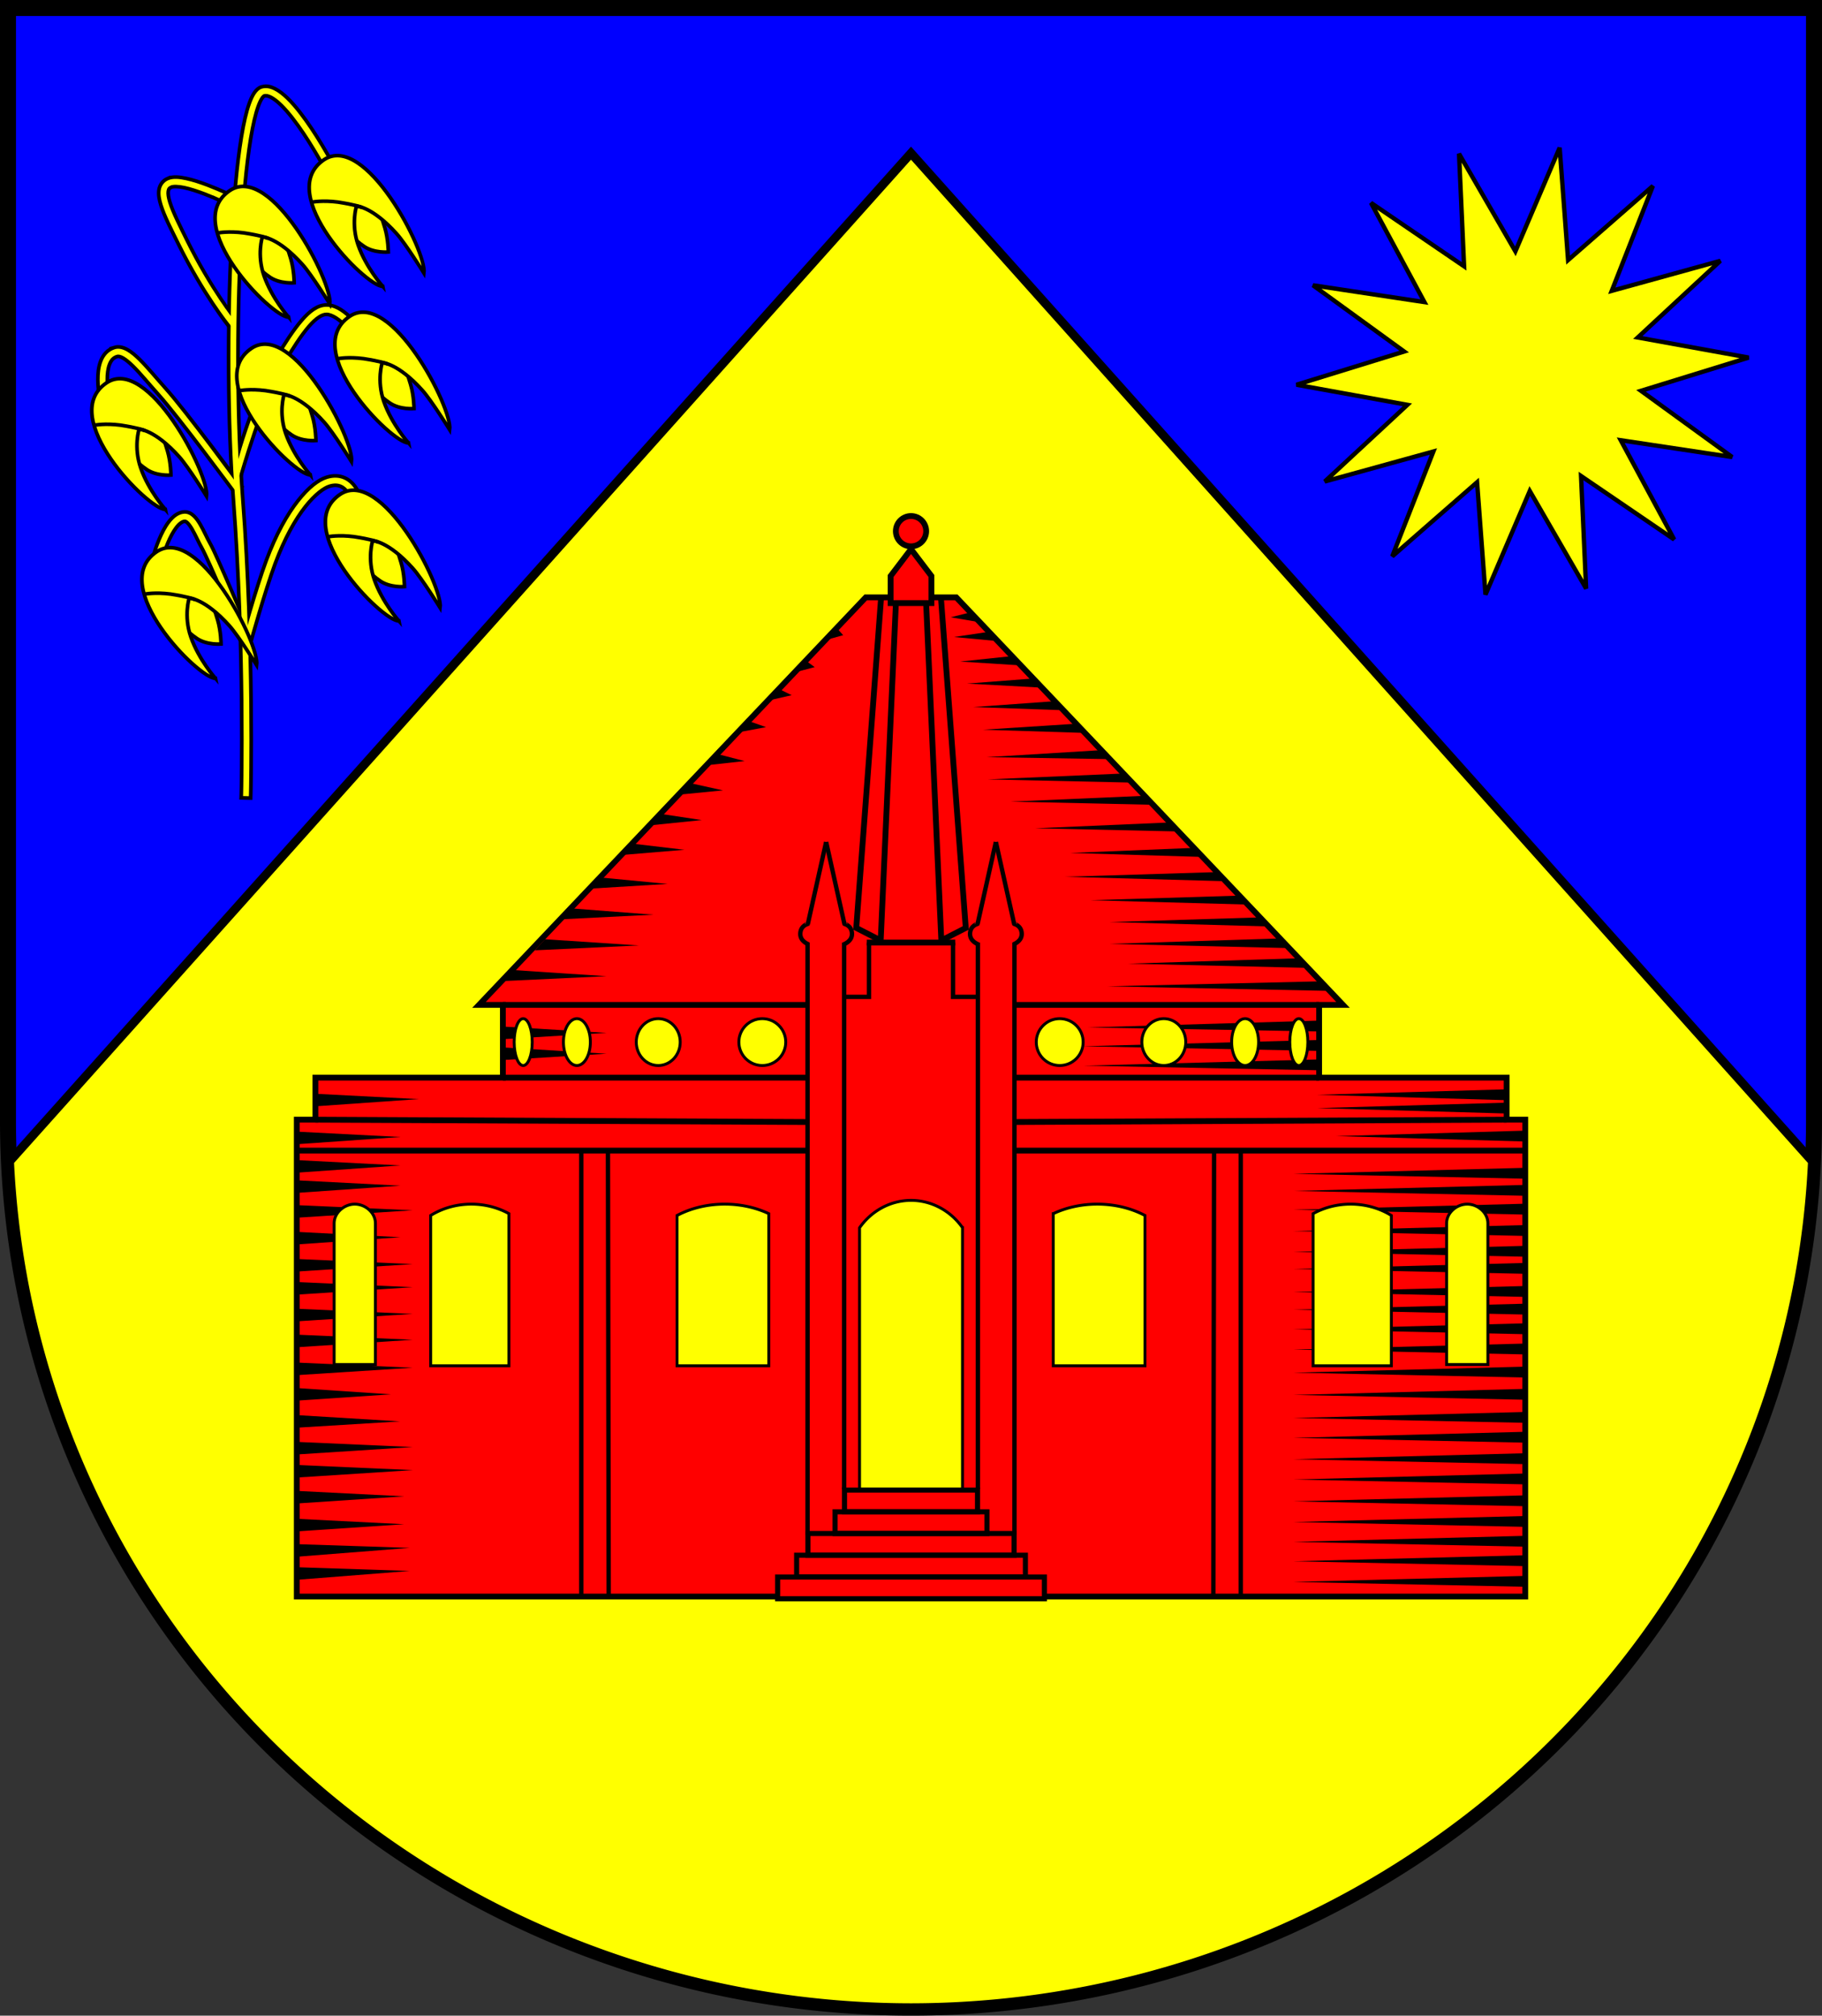 <?xml version="1.0" encoding="UTF-8" standalone="no"?>
<!-- Created with Inkscape (http://www.inkscape.org/) -->

<svg
   width="125.386mm"
   height="138.703mm"
   viewBox="0 0 125.386 138.703"
   version="1.1"
   id="svg3604"
   inkscape:version="1.2.2 (732a01da63, 2022-12-09)"
   sodipodi:docname="Wappen Bothkamp2.svg"
   xmlns:inkscape="http://www.inkscape.org/namespaces/inkscape"
   xmlns:sodipodi="http://sodipodi.sourceforge.net/DTD/sodipodi-0.dtd"
   xmlns="http://www.w3.org/2000/svg"
   xmlns:svg="http://www.w3.org/2000/svg">
  <rect x="0" y="0" width="125.386" height="138.703" fill="#333333" stroke="none"/>
  <sodipodi:namedview
     id="namedview3606"
     pagecolor="#ffffff"
     bordercolor="#666666"
     borderopacity="1.0"
     inkscape:showpageshadow="2"
     inkscape:pageopacity="0.0"
     inkscape:pagecheckerboard="0"
     inkscape:deskcolor="#d1d1d1"
     inkscape:document-units="mm"
     showgrid="false"
     inkscape:zoom="1.0210749"
     inkscape:cx="241.41226"
     inkscape:cy="234.55674"
     inkscape:current-layer="layer1" />
  <defs
     id="defs3601" />
  <g
     inkscape:label="Ebene 1"
     inkscape:groupmode="layer"
     id="layer1"
     transform="translate(-522.497,-86.699)">
    <g
       id="g2998"
       transform="translate(478.659,13.732)">
      <path
         id="path687"
         style="fill:#0000ff;stroke:#000000;stroke-width:1.1;stroke-dasharray:none"
         d="m 44.388,73.517 v 76.569 a 62.143,61.033 0 0 0 62.143,61.033 62.143,61.033 0 0 0 62.143,-61.033 V 73.517 Z" />
      <path
         id="path1471"
         style="fill:#ffff00;stroke:#000000;stroke-width:0.6;stroke-dasharray:none"
         d="m 106.531,83.505 -62.031,69.381 a 62.143,61.033 0 0 0 62.031,58.234 62.143,61.033 0 0 0 62.031,-58.234 z" />
      <path
         sodipodi:type="star"
         style="fill:#ffff00;stroke:#000000;stroke-width:0.313;stroke-linecap:square"
         id="path361"
         inkscape:flatsided="false"
         sodipodi:sides="14"
         sodipodi:cx="117.98199"
         sodipodi:cy="92.025955"
         sodipodi:r1="16.264597"
         sodipodi:r2="8.6202383"
         sodipodi:arg1="0.78539816"
         sodipodi:arg2="1.0097976"
         inkscape:rounded="0"
         inkscape:randomized="0"
         d="m 129.483,103.527 -6.915,-4.202 0.786,8.053 -4.407,-6.786 -2.786,7.596 -1.026,-8.026 -5.806,5.635 2.558,-7.676 -7.676,2.558 5.635,-5.806 -8.026,-1.026 7.596,-2.786 -6.786,-4.407 8.053,0.786 -4.202,-6.915 6.915,4.202 -0.786,-8.053 4.407,6.786 2.786,-7.596 1.026,8.026 5.806,-5.635 -2.558,7.676 7.676,-2.558 -5.635,5.806 8.026,1.026 -7.596,2.786 6.786,4.407 -8.053,-0.786 z"
         inkscape:transform-center-x="2.800285e-06"
         inkscape:transform-center-y="-1.5100042e-06"
         transform="matrix(0.957,0.05,-0.05,0.957,40.311,4.54)" />
      <g
         id="g1528"
         transform="translate(1.228,-0.577)">
        <path
           style="color:#000000;fill:#000000;stroke:#000000;stroke-width:0.5;stroke-linecap:square;stroke-dasharray:none"
           d="m 65.125,106.504 c -0.532,0.165 -1.194,0.663 -1.912,1.576 -0.718,0.913 -1.484,2.245 -2.168,4.09 -0.706,1.902 -1.676,5.404 -1.676,5.404 l -0.015,0.213 0.347,0.088 0.053,-0.193 c 0,0 0.974,-3.507 1.666,-5.371 0.672,-1.813 1.421,-3.109 2.107,-3.982 0.687,-0.873 1.321,-1.319 1.717,-1.441 0.374,-0.116 0.65,-0.084 0.877,0.019 0.227,0.103 0.41,0.288 0.551,0.496 0.282,0.416 0.381,0.904 0.381,0.904 l 0.039,0.197 0.393,-0.078 -0.039,-0.197 c 0,0 -0.106,-0.552 -0.443,-1.051 -0.169,-0.249 -0.4,-0.491 -0.715,-0.635 -0.315,-0.144 -0.71,-0.179 -1.162,-0.039 z"
           id="path1383"
           sodipodi:nodetypes="sssccccsssssccccssss" />
        <path
           style="color:#000000;fill:#000000;stroke:#000000;stroke-width:0.5;stroke-linecap:square;stroke-dasharray:none"
           d="m 60.645,79.643 c -0.183,0.055 -0.321,0.193 -0.441,0.373 -0.12,0.18 -0.226,0.412 -0.326,0.693 -0.2,0.563 -0.374,1.331 -0.529,2.264 -0.31,1.866 -0.538,4.395 -0.686,7.227 -0.295,5.664 -0.262,12.531 0.129,17.652 0.79,10.362 0.551,20.271 0.551,20.271 l -0.006,0.201 0.4,0.01 0.006,-0.201 c 0,0 0.239,-9.926 -0.553,-20.312 -0.389,-5.096 -0.422,-11.954 -0.129,-17.6 0.147,-2.823 0.376,-5.344 0.682,-7.184 0.153,-0.92 0.326,-1.669 0.512,-2.193 0.093,-0.262 0.19,-0.468 0.281,-0.605 0.092,-0.138 0.177,-0.199 0.225,-0.213 0.145,-0.043 0.321,-0.015 0.541,0.096 0.22,0.111 0.471,0.304 0.73,0.557 0.519,0.505 1.075,1.24 1.578,1.992 1.007,1.505 1.811,3.076 1.811,3.076 l 0.092,0.178 0.355,-0.182 -0.092,-0.178 c 0,0 -0.81,-1.587 -1.834,-3.117 -0.512,-0.765 -1.075,-1.517 -1.631,-2.057 -0.278,-0.27 -0.554,-0.488 -0.83,-0.627 -0.276,-0.139 -0.522,-0.209 -0.794,-0.128 z"
           id="path1226"
           sodipodi:nodetypes="csssssccccsssssssssccccssscc" />
        <path
           style="color:#000000;fill:#000000;stroke:#000000;stroke-width:0.5;stroke-linecap:square;stroke-dasharray:none"
           d="m 55.277,108.895 c -0.386,0.032 -0.697,0.298 -0.955,0.635 -0.258,0.337 -0.47,0.76 -0.645,1.176 -0.349,0.832 -0.545,1.646 -0.545,1.646 l -0.047,0.193 0.391,0.094 0.045,-0.195 c 0,0 0.19,-0.789 0.523,-1.584 0.167,-0.398 0.372,-0.794 0.596,-1.086 0.223,-0.292 0.457,-0.463 0.67,-0.48 0.083,-0.007 0.17,0.028 0.281,0.133 0.111,0.105 0.232,0.274 0.348,0.473 0.232,0.397 0.449,0.909 0.676,1.301 0.094,0.163 0.319,0.639 0.586,1.232 0.267,0.594 0.581,1.316 0.883,2.016 0.604,1.4 1.156,2.707 1.156,2.707 l 0.076,0.186 0.369,-0.156 L 59.607,117 c 0,0 -0.551,-1.309 -1.156,-2.711 -0.303,-0.701 -0.619,-1.424 -0.887,-2.021 -0.268,-0.597 -0.482,-1.057 -0.604,-1.268 -0.206,-0.355 -0.424,-0.871 -0.676,-1.303 -0.126,-0.216 -0.261,-0.413 -0.42,-0.562 -0.159,-0.15 -0.361,-0.259 -0.588,-0.24 z"
           id="path1385" />
        <path
           style="color:#000000;fill:#000000;stroke:#000000;stroke-width:0.5;stroke-linecap:square;stroke-dasharray:none"
           d="m 50.516,97.576 c -0.434,0.133 -0.709,0.47 -0.859,0.857 -0.15,0.387 -0.191,0.832 -0.188,1.256 0.008,0.849 0.205,1.627 0.205,1.627 l 0.049,0.193 0.387,-0.098 -0.049,-0.193 c 0,0 -0.186,-0.745 -0.193,-1.533 -0.004,-0.394 0.041,-0.796 0.162,-1.107 0.121,-0.312 0.3,-0.526 0.604,-0.619 0.125,-0.038 0.285,-0.01 0.496,0.109 0.211,0.12 0.459,0.326 0.723,0.586 0.527,0.52 1.121,1.254 1.74,1.941 1.41,1.564 5.199,6.689 5.199,6.689 l 0.119,0.162 0.163,-0.327 0.04,-0.072 c 0,0 -3.763,-5.099 -5.225,-6.721 -0.61,-0.677 -1.203,-1.411 -1.756,-1.957 -0.276,-0.273 -0.543,-0.501 -0.807,-0.65 -0.264,-0.15 -0.543,-0.227 -0.811,-0.145 z"
           id="path1387"
           sodipodi:nodetypes="ssscccccsssssccccsssss" />
        <path
           style="color:#000000;fill:#000000;stroke:#000000;stroke-width:0.5;stroke-linecap:square;stroke-dasharray:none"
           d="m 65.107,94.656 c -0.565,-0.016 -1.091,0.373 -1.648,1.02 -0.557,0.646 -1.157,1.572 -1.848,2.736 -0.706,1.191 -1.431,3.122 -1.988,4.764 -0.557,1.642 -0.943,2.992 -0.943,2.992 l -0.055,0.193 0.385,0.109 0.055,-0.193 c 0,0 0.384,-1.343 0.938,-2.975 0.554,-1.632 1.283,-3.556 1.953,-4.686 0.686,-1.156 1.281,-2.072 1.807,-2.682 0.526,-0.61 0.969,-0.891 1.336,-0.881 0.426,0.012 0.964,0.403 1.373,0.818 0.409,0.415 0.693,0.828 0.693,0.828 l 0.111,0.164 0.33,-0.225 -0.111,-0.166 c 0,0 -0.3,-0.439 -0.738,-0.883 -0.438,-0.444 -1.013,-0.918 -1.648,-0.936 z"
           id="path1389" />
        <path
           style="color:#000000;fill:#ffff00;stroke-linecap:square;-inkscape-stroke:none"
           d="m 65.125,106.504 c -0.532,0.165 -1.194,0.663 -1.912,1.576 -0.718,0.913 -1.484,2.245 -2.168,4.09 -0.706,1.902 -1.676,5.404 -1.676,5.404 l -0.055,0.193 0.387,0.107 0.053,-0.193 c 0,0 0.974,-3.507 1.666,-5.371 0.672,-1.813 1.421,-3.109 2.107,-3.982 0.687,-0.873 1.321,-1.319 1.717,-1.441 0.374,-0.116 0.65,-0.084 0.877,0.019 0.227,0.103 0.41,0.288 0.551,0.496 0.282,0.416 0.381,0.904 0.381,0.904 l 0.039,0.197 0.393,-0.078 -0.039,-0.197 c 0,0 -0.106,-0.552 -0.443,-1.051 -0.169,-0.249 -0.4,-0.491 -0.715,-0.635 -0.315,-0.144 -0.71,-0.179 -1.162,-0.039 z"
           id="path1338" />
        <path
           style="color:#000000;fill:#000000;stroke:#000000;stroke-width:0.5;stroke-linecap:square;stroke-dasharray:none"
           d="m 54.203,85.939 c -0.297,0.127 -0.481,0.384 -0.529,0.68 -0.048,0.296 0.011,0.627 0.127,1 0.231,0.745 0.705,1.663 1.207,2.68 1.678,3.398 3.428,5.6 3.428,5.6 l 0.125,0.156 0.244,-0.27 L 58.75,95.648 c 0,0 -1.726,-2.165 -3.385,-5.525 C 54.861,89.103 54.396,88.185 54.184,87.5 54.077,87.157 54.037,86.875 54.068,86.684 c 0.031,-0.192 0.103,-0.296 0.293,-0.377 0.162,-0.07 0.527,-0.064 0.955,0.027 0.428,0.092 0.921,0.255 1.387,0.432 0.931,0.354 1.744,0.76 1.744,0.76 l 0.18,0.09 0.178,-0.357 -0.178,-0.09 c 0,0 -0.828,-0.413 -1.781,-0.775 -0.477,-0.181 -0.984,-0.351 -1.445,-0.449 -0.461,-0.099 -0.873,-0.143 -1.197,-0.004 z"
           id="path1391"
           sodipodi:nodetypes="ssssccccssssssccccssss" />
        <path
           style="color:#000000;fill:#ffff00;stroke-linecap:square;-inkscape-stroke:none"
           d="m 55.277,108.895 c -0.386,0.032 -0.697,0.298 -0.955,0.635 -0.258,0.337 -0.47,0.76 -0.645,1.176 -0.349,0.832 -0.545,1.646 -0.545,1.646 l -0.047,0.193 0.391,0.094 0.045,-0.195 c 0,0 0.19,-0.789 0.523,-1.584 0.167,-0.398 0.372,-0.794 0.596,-1.086 0.223,-0.292 0.457,-0.463 0.67,-0.48 0.083,-0.007 0.17,0.028 0.281,0.133 0.111,0.105 0.232,0.274 0.348,0.473 0.232,0.397 0.449,0.909 0.676,1.301 0.094,0.163 0.319,0.639 0.586,1.232 0.267,0.594 0.581,1.316 0.883,2.016 0.604,1.4 1.156,2.707 1.156,2.707 l 0.076,0.186 0.369,-0.156 L 59.607,117 c 0,0 -0.551,-1.309 -1.156,-2.711 -0.303,-0.701 -0.619,-1.424 -0.887,-2.021 -0.268,-0.597 -0.482,-1.057 -0.604,-1.268 -0.206,-0.355 -0.424,-0.871 -0.676,-1.303 -0.126,-0.216 -0.261,-0.413 -0.42,-0.562 -0.159,-0.15 -0.361,-0.259 -0.588,-0.24 z"
           id="path1340" />
        <path
           style="color:#000000;fill:#ffff00;stroke-linecap:square;-inkscape-stroke:none"
           d="m 50.516,97.576 c -0.434,0.133 -0.709,0.47 -0.859,0.857 -0.15,0.387 -0.191,0.832 -0.188,1.256 0.008,0.849 0.205,1.627 0.205,1.627 l 0.049,0.193 0.387,-0.098 -0.049,-0.193 c 0,0 -0.186,-0.745 -0.193,-1.533 -0.004,-0.394 0.041,-0.796 0.162,-1.107 0.121,-0.312 0.3,-0.526 0.604,-0.619 0.125,-0.038 0.285,-0.01 0.496,0.109 0.211,0.12 0.459,0.326 0.723,0.586 0.527,0.52 1.121,1.254 1.74,1.941 1.41,1.564 5.199,6.689 5.199,6.689 l 0.119,0.162 0.124,-0.386 -0.068,-0.16 c 0,0 -3.616,-4.952 -5.077,-6.573 -0.61,-0.677 -1.203,-1.411 -1.756,-1.957 -0.276,-0.273 -0.543,-0.501 -0.807,-0.65 -0.264,-0.15 -0.543,-0.227 -0.811,-0.145 z"
           id="path1357"
           sodipodi:nodetypes="ssscccccsssssccccsssss" />
        <path
           style="color:#000000;fill:#ffff00;stroke-linecap:square;-inkscape-stroke:none"
           d="m 65.107,94.656 c -0.565,-0.016 -1.091,0.373 -1.648,1.02 -0.557,0.646 -1.157,1.572 -1.848,2.736 -0.706,1.191 -1.431,3.122 -1.988,4.764 -0.557,1.642 -0.865,2.914 -0.865,2.914 l -0.015,0.252 0.267,0.129 0.055,-0.193 c 0,0 0.384,-1.343 0.938,-2.975 0.554,-1.632 1.283,-3.556 1.953,-4.686 0.686,-1.156 1.281,-2.072 1.807,-2.682 0.526,-0.61 0.969,-0.891 1.336,-0.881 0.426,0.012 0.964,0.403 1.373,0.818 0.409,0.415 0.693,0.828 0.693,0.828 l 0.111,0.164 0.33,-0.225 -0.111,-0.166 c 0,0 -0.3,-0.439 -0.738,-0.883 -0.438,-0.444 -1.013,-0.918 -1.648,-0.936 z"
           id="path1359"
           sodipodi:nodetypes="ssssccccsssssccccss" />
        <path
           style="color:#000000;fill:#ffff00;stroke-linecap:square;-inkscape-stroke:none"
           d="m 54.203,85.939 c -0.297,0.127 -0.481,0.384 -0.529,0.68 -0.048,0.296 0.011,0.627 0.127,1 0.231,0.745 0.705,1.663 1.207,2.68 1.678,3.398 3.408,5.55 3.408,5.55 l 0.125,0.156 0.312,-0.25 -0.123,-0.156 c 0,0 -1.706,-2.116 -3.365,-5.476 C 54.861,89.103 54.396,88.185 54.184,87.5 54.077,87.157 54.037,86.875 54.068,86.684 c 0.031,-0.192 0.103,-0.296 0.293,-0.377 0.162,-0.07 0.527,-0.064 0.955,0.027 0.428,0.092 0.921,0.255 1.387,0.432 0.931,0.354 1.744,0.76 1.744,0.76 l 0.18,0.09 0.178,-0.357 -0.178,-0.09 c 0,0 -0.828,-0.413 -1.781,-0.775 -0.477,-0.181 -0.984,-0.351 -1.445,-0.449 -0.461,-0.099 -0.873,-0.143 -1.197,-0.004 z"
           id="path1361"
           sodipodi:nodetypes="ssssccccssssssccccssss" />
        <path
           style="color:#000000;fill:#ffff00;stroke:none;stroke-width:0.2;stroke-linecap:square;stroke-dasharray:none"
           d="m 60.645,79.643 c -0.183,0.055 -0.321,0.193 -0.441,0.373 -0.12,0.18 -0.226,0.412 -0.326,0.693 -0.2,0.563 -0.374,1.331 -0.529,2.264 -0.31,1.866 -0.538,4.395 -0.686,7.227 -0.295,5.664 -0.262,12.531 0.129,17.652 0.79,10.362 0.551,20.271 0.551,20.271 l -0.006,0.201 0.4,0.01 0.006,-0.201 c 0,0 0.239,-9.926 -0.553,-20.312 -0.389,-5.096 -0.422,-11.954 -0.129,-17.6 0.147,-2.823 0.376,-5.344 0.682,-7.184 0.153,-0.92 0.326,-1.669 0.512,-2.193 0.093,-0.262 0.19,-0.468 0.281,-0.605 0.092,-0.138 0.177,-0.199 0.225,-0.213 0.145,-0.043 0.321,-0.015 0.541,0.096 0.22,0.111 0.471,0.304 0.73,0.557 0.519,0.505 1.075,1.24 1.578,1.992 1.007,1.505 1.811,3.076 1.811,3.076 l 0.092,0.178 0.355,-0.182 -0.092,-0.178 c 0,0 -0.81,-1.587 -1.834,-3.117 -0.512,-0.765 -1.075,-1.517 -1.631,-2.057 -0.278,-0.27 -0.554,-0.488 -0.83,-0.627 -0.276,-0.139 -0.563,-0.202 -0.836,-0.121 z"
           id="path1204" />
        <g
           id="g1399"
           transform="translate(0.865,-12.231)">
          <path
             style="fill:#ffff00;stroke:#000000;stroke-width:0.25;stroke-linecap:square;stroke-dasharray:none"
             d="m 67.505,112.476 c 0,0 0.283,0.512 1.082,1.042 0.698,0.464 1.652,0.374 1.652,0.374 0,0 -0.004,-0.868 -0.236,-1.652 -0.416,-1.404 -0.649,-1.947 -0.649,-1.947 l -1.907,-0.216 z"
             id="path1393"
             sodipodi:nodetypes="cscsccc" />
          <path
             style="fill:#ffff00;stroke:#000000;stroke-width:0.25;stroke-linecap:square;stroke-dasharray:none"
             d="m 69.854,116.256 c -1.17,0.011 -7.466,-6.368 -4.062,-8.701 2.848,-1.952 7.103,6.311 6.9,7.795 0,0 -1.255,-2.02 -1.879,-2.715 -1.697,-1.891 -2.765,-1.901 -2.765,-1.901 0,0 -0.393,1.216 0.111,2.67 0.543,1.565 1.695,2.853 1.695,2.853 z"
             id="path1395"
             sodipodi:nodetypes="cscscsc" />
          <path
             style="fill:none;stroke:#000000;stroke-width:0.25;stroke-linecap:square;stroke-dasharray:none"
             d="m 68.332,110.79 c 0,0 -0.37,-0.148 -1.563,-0.334 -1.065,-0.137 -1.752,0 -1.752,0"
             id="path1397"
             sodipodi:nodetypes="ccc" />
        </g>
        <g
           id="g1202"
           transform="translate(-0.905,-23.006)">
          <path
             style="fill:#ffff00;stroke:#000000;stroke-width:0.25;stroke-linecap:square;stroke-dasharray:none"
             d="m 67.505,112.476 c 0,0 0.283,0.512 1.082,1.042 0.698,0.464 1.652,0.374 1.652,0.374 0,0 -0.004,-0.868 -0.236,-1.652 -0.416,-1.404 -0.649,-1.947 -0.649,-1.947 l -1.907,-0.216 z"
             id="path1185"
             sodipodi:nodetypes="cscsccc" />
          <path
             style="fill:#ffff00;stroke:#000000;stroke-width:0.25;stroke-linecap:square;stroke-dasharray:none"
             d="m 69.854,116.256 c -1.17,0.011 -7.466,-6.368 -4.062,-8.701 2.848,-1.952 7.103,6.311 6.9,7.795 0,0 -1.255,-2.02 -1.879,-2.715 -1.697,-1.891 -2.765,-1.901 -2.765,-1.901 0,0 -0.393,1.216 0.111,2.67 0.543,1.565 1.695,2.853 1.695,2.853 z"
             id="path417"
             sodipodi:nodetypes="cscscsc" />
          <path
             style="fill:none;stroke:#000000;stroke-width:0.25;stroke-linecap:square;stroke-dasharray:none"
             d="m 68.332,110.79 c 0,0 -0.37,-0.148 -1.563,-0.334 -1.065,-0.137 -1.752,0 -1.752,0"
             id="path1187"
             sodipodi:nodetypes="ccc" />
        </g>
        <g
           id="g1407"
           transform="translate(0.208,0.019)">
          <path
             style="fill:#ffff00;stroke:#000000;stroke-width:0.25;stroke-linecap:square;stroke-dasharray:none"
             d="m 67.505,112.476 c 0,0 0.283,0.512 1.082,1.042 0.698,0.464 1.652,0.374 1.652,0.374 0,0 -0.004,-0.868 -0.236,-1.652 -0.416,-1.404 -0.649,-1.947 -0.649,-1.947 l -1.907,-0.216 z"
             id="path1401"
             sodipodi:nodetypes="cscsccc" />
          <path
             style="fill:#ffff00;stroke:#000000;stroke-width:0.25;stroke-linecap:square;stroke-dasharray:none"
             d="m 69.854,116.256 c -1.17,0.011 -7.466,-6.368 -4.062,-8.701 2.848,-1.952 7.103,6.311 6.9,7.795 0,0 -1.255,-2.02 -1.879,-2.715 -1.697,-1.891 -2.765,-1.901 -2.765,-1.901 0,0 -0.393,1.216 0.111,2.67 0.543,1.565 1.695,2.853 1.695,2.853 z"
             id="path1403"
             sodipodi:nodetypes="cscscsc" />
          <path
             style="fill:none;stroke:#000000;stroke-width:0.25;stroke-linecap:square;stroke-dasharray:none"
             d="m 68.332,110.79 c 0,0 -0.37,-0.148 -1.563,-0.334 -1.065,-0.137 -1.752,0 -1.752,0"
             id="path1405"
             sodipodi:nodetypes="ccc" />
        </g>
        <g
           id="g1415"
           transform="translate(-15.866,-7.656)">
          <path
             style="fill:#ffff00;stroke:#000000;stroke-width:0.25;stroke-linecap:square;stroke-dasharray:none"
             d="m 67.505,112.476 c 0,0 0.283,0.512 1.082,1.042 0.698,0.464 1.652,0.374 1.652,0.374 0,0 -0.004,-0.868 -0.236,-1.652 -0.416,-1.404 -0.649,-1.947 -0.649,-1.947 l -1.907,-0.216 z"
             id="path1409"
             sodipodi:nodetypes="cscsccc" />
          <path
             style="fill:#ffff00;stroke:#000000;stroke-width:0.25;stroke-linecap:square;stroke-dasharray:none"
             d="m 69.854,116.256 c -1.17,0.011 -7.466,-6.368 -4.062,-8.701 2.848,-1.952 7.103,6.311 6.9,7.795 0,0 -1.255,-2.02 -1.879,-2.715 -1.697,-1.891 -2.765,-1.901 -2.765,-1.901 0,0 -0.393,1.216 0.111,2.67 0.543,1.565 1.695,2.853 1.695,2.853 z"
             id="path1411"
             sodipodi:nodetypes="cscscsc" />
          <path
             style="fill:none;stroke:#000000;stroke-width:0.25;stroke-linecap:square;stroke-dasharray:none"
             d="m 68.332,110.79 c 0,0 -0.37,-0.148 -1.563,-0.334 -1.065,-0.137 -1.752,0 -1.752,0"
             id="path1413"
             sodipodi:nodetypes="ccc" />
        </g>
        <g
           id="g1423"
           transform="translate(-12.417,3.968)">
          <path
             style="fill:#ffff00;stroke:#000000;stroke-width:0.25;stroke-linecap:square;stroke-dasharray:none"
             d="m 67.505,112.476 c 0,0 0.283,0.512 1.082,1.042 0.698,0.464 1.652,0.374 1.652,0.374 0,0 -0.004,-0.868 -0.236,-1.652 -0.416,-1.404 -0.649,-1.947 -0.649,-1.947 l -1.907,-0.216 z"
             id="path1417"
             sodipodi:nodetypes="cscsccc" />
          <path
             style="fill:#ffff00;stroke:#000000;stroke-width:0.25;stroke-linecap:square;stroke-dasharray:none"
             d="m 69.854,116.256 c -1.17,0.011 -7.466,-6.368 -4.062,-8.701 2.848,-1.952 7.103,6.311 6.9,7.795 0,0 -1.255,-2.02 -1.879,-2.715 -1.697,-1.891 -2.765,-1.901 -2.765,-1.901 0,0 -0.393,1.216 0.111,2.67 0.543,1.565 1.695,2.853 1.695,2.853 z"
             id="path1419"
             sodipodi:nodetypes="cscscsc" />
          <path
             style="fill:none;stroke:#000000;stroke-width:0.25;stroke-linecap:square;stroke-dasharray:none"
             d="m 68.332,110.79 c 0,0 -0.37,-0.148 -1.563,-0.334 -1.065,-0.137 -1.752,0 -1.752,0"
             id="path1421"
             sodipodi:nodetypes="ccc" />
        </g>
        <g
           id="g1431"
           transform="translate(-5.889,-10.033)">
          <path
             style="fill:#ffff00;stroke:#000000;stroke-width:0.25;stroke-linecap:square;stroke-dasharray:none"
             d="m 67.505,112.476 c 0,0 0.283,0.512 1.082,1.042 0.698,0.464 1.652,0.374 1.652,0.374 0,0 -0.004,-0.868 -0.236,-1.652 -0.416,-1.404 -0.649,-1.947 -0.649,-1.947 l -1.907,-0.216 z"
             id="path1425"
             sodipodi:nodetypes="cscsccc" />
          <path
             style="fill:#ffff00;stroke:#000000;stroke-width:0.25;stroke-linecap:square;stroke-dasharray:none"
             d="m 69.854,116.256 c -1.17,0.011 -7.466,-6.368 -4.062,-8.701 2.848,-1.952 7.103,6.311 6.9,7.795 0,0 -1.255,-2.02 -1.879,-2.715 -1.697,-1.891 -2.765,-1.901 -2.765,-1.901 0,0 -0.393,1.216 0.111,2.67 0.543,1.565 1.695,2.853 1.695,2.853 z"
             id="path1427"
             sodipodi:nodetypes="cscscsc" />
          <path
             style="fill:none;stroke:#000000;stroke-width:0.25;stroke-linecap:square;stroke-dasharray:none"
             d="m 68.332,110.79 c 0,0 -0.37,-0.148 -1.563,-0.334 -1.065,-0.137 -1.752,0 -1.752,0"
             id="path1429"
             sodipodi:nodetypes="ccc" />
        </g>
        <g
           id="g1439"
           transform="translate(-7.383,-20.887)">
          <path
             style="fill:#ffff00;stroke:#000000;stroke-width:0.25;stroke-linecap:square;stroke-dasharray:none"
             d="m 67.505,112.476 c 0,0 0.283,0.512 1.082,1.042 0.698,0.464 1.652,0.374 1.652,0.374 0,0 -0.004,-0.868 -0.236,-1.652 -0.416,-1.404 -0.649,-1.947 -0.649,-1.947 l -1.907,-0.216 z"
             id="path1433"
             sodipodi:nodetypes="cscsccc" />
          <path
             style="fill:#ffff00;stroke:#000000;stroke-width:0.25;stroke-linecap:square;stroke-dasharray:none"
             d="m 69.854,116.256 c -1.17,0.011 -7.466,-6.368 -4.062,-8.701 2.848,-1.952 7.103,6.311 6.9,7.795 0,0 -1.255,-2.02 -1.879,-2.715 -1.697,-1.891 -2.765,-1.901 -2.765,-1.901 0,0 -0.393,1.216 0.111,2.67 0.543,1.565 1.695,2.853 1.695,2.853 z"
             id="path1435"
             sodipodi:nodetypes="cscscsc" />
          <path
             style="fill:none;stroke:#000000;stroke-width:0.25;stroke-linecap:square;stroke-dasharray:none"
             d="m 68.332,110.79 c 0,0 -0.37,-0.148 -1.563,-0.334 -1.065,-0.137 -1.752,0 -1.752,0"
             id="path1437"
             sodipodi:nodetypes="ccc" />
        </g>
      </g>
      <g
         id="g2770"
         transform="translate(0.859,0.182)">
        <path
           id="path1646"
           style="fill:#ff0000;stroke:#000000;stroke-width:0.4;stroke-linecap:square;stroke-dasharray:none"
           d="m 102.558,113.892 -26.617,28.043 h 1.645 v 5.006 H 64.683 v 2.892 h -1.279 v 32.815 h 42.269 42.269 v -32.815 h -1.279 v -2.892 h -12.904 v -5.006 h 1.645 l -26.617,-28.043 h -3.115 z" />
        <path
           style="fill:none;stroke:#000000;stroke-width:0.4;stroke-linecap:butt;stroke-dasharray:none"
           d="M 77.586,141.935 H 98.554"
           id="path1707"
           sodipodi:nodetypes="cc" />
        <path
           style="fill:none;stroke:#000000;stroke-width:0.4;stroke-linecap:butt;stroke-dasharray:none"
           d="M 77.586,146.941 H 98.554"
           id="path1719" />
        <path
           style="fill:none;stroke:#000000;stroke-width:0.4;stroke-linecap:butt;stroke-dasharray:none"
           d="m 64.683,149.833 33.871,0.162"
           id="path1721" />
        <path
           style="fill:none;stroke:#000000;stroke-width:0.4;stroke-linecap:butt;stroke-dasharray:none"
           d="M 63.404,151.961 H 98.554"
           id="path1723" />
        <path
           style="fill:none;stroke:#000000;stroke-width:0.3;stroke-linecap:butt;stroke-dasharray:none"
           d="m 82.981,151.961 v 30.686"
           id="path1793" />
        <path
           style="fill:none;stroke:#000000;stroke-width:0.3;stroke-linecap:butt;stroke-dasharray:none"
           d="m 98.554,137.646 -10e-7,40.768"
           id="path1797"
           sodipodi:nodetypes="cc" />
        <path
           style="fill:none;stroke:#000000;stroke-width:0.3;stroke-linecap:butt;stroke-dasharray:none"
           d="M 101.071,137.646 V 175.239"
           id="path1799"
           sodipodi:nodetypes="cc" />
        <path
           style="fill:none;stroke:#000000;stroke-width:0.3;stroke-linecap:butt;stroke-dasharray:none"
           d="m 84.816,151.961 0.052,30.686"
           id="path1801" />
        <path
           style="fill:none;stroke:#000000;stroke-width:0.3;stroke-linecap:butt;stroke-dasharray:none"
           d="m 101.071,141.382 h 1.711 v -3.736"
           id="path1807" />
        <path
           style="fill:none;stroke:#000000;stroke-width:0.4;stroke-linecap:butt;stroke-dasharray:none"
           d="m 105.673,137.646 h -3.043"
           id="path1809"
           sodipodi:nodetypes="cc" />
        <path
           style="fill:none;stroke:#000000;stroke-width:0.3;stroke-linecap:butt;stroke-dasharray:none"
           d="m 99.832,130.724 -1.258,5.637 c 0,0.006 -0.49,0.098 -0.52,0.654 -0.03,0.556 0.577,0.756 0.577,0.756"
           id="path1811"
           sodipodi:nodetypes="cczc" />
        <path
           style="fill:none;stroke:#000000;stroke-width:0.3;stroke-linecap:butt;stroke-dasharray:none"
           d="m 99.832,130.724 1.258,5.637 c 0,0.006 0.49,0.098 0.52,0.654 0.03,0.556 -0.577,0.756 -0.577,0.756"
           id="path1813"
           sodipodi:nodetypes="cczc" />
        <path
           style="fill:none;stroke:#000000;stroke-width:0.4;stroke-linecap:butt;stroke-dasharray:none"
           d="m 103.615,113.904 -1.71,22.734 1.682,0.862 1.064,-23.61"
           id="path1894"
           sodipodi:nodetypes="cccc" />
        <path
           id="path2261"
           style="fill:#ffff00;stroke:#000000;stroke-width:0.2;stroke-linecap:butt;stroke-dasharray:none"
           d="m 92.851,155.645 a 5.603,4.116 0 0 0 -3.279,0.782 v 10.341 h 6.312 v -10.467 a 5.603,4.116 0 0 0 -3.033,-0.656 z" />
        <path
           id="path2275"
           style="fill:#ffff00;stroke:#000000;stroke-width:0.2;stroke-linecap:butt;stroke-dasharray:none"
           d="m 75.414,155.645 a 4.783,4.116 0 0 0 -2.799,0.782 v 10.341 h 5.388 v -10.467 a 4.783,4.116 0 0 0 -2.589,-0.656 z" />
        <circle
           style="fill:#ffff00;stroke:#000000;stroke-width:0.2;stroke-linecap:butt;stroke-dasharray:none"
           id="path2569"
           cx="95.439"
           cy="144.494"
           r="1.613" />
        <ellipse
           style="fill:#ffff00;stroke:#000000;stroke-width:0.2;stroke-linecap:butt;stroke-dasharray:none"
           id="circle2573"
           cx="88.278"
           cy="144.494"
           rx="1.512"
           ry="1.613" />
        <path
           style="fill:none;stroke:#000000;stroke-width:0.4;stroke-linecap:butt;stroke-dasharray:none"
           d="M 133.759,141.935 H 112.791"
           id="path2853"
           sodipodi:nodetypes="cc" />
        <path
           style="fill:none;stroke:#000000;stroke-width:0.4;stroke-linecap:butt;stroke-dasharray:none"
           d="M 133.759,146.941 H 112.791"
           id="path2855" />
        <path
           style="fill:none;stroke:#000000;stroke-width:0.4;stroke-linecap:butt;stroke-dasharray:none"
           d="m 146.663,149.833 -33.871,0.162"
           id="path2857" />
        <path
           style="fill:none;stroke:#000000;stroke-width:0.4;stroke-linecap:butt;stroke-dasharray:none"
           d="M 147.942,151.961 H 112.791"
           id="path2859" />
        <path
           style="fill:none;stroke:#000000;stroke-width:0.3;stroke-linecap:butt;stroke-dasharray:none"
           d="m 128.365,151.961 v 30.686"
           id="path2861" />
        <path
           style="fill:none;stroke:#000000;stroke-width:0.3;stroke-linecap:butt;stroke-dasharray:none"
           d="M 112.791,137.646 V 178.414"
           id="path2863"
           sodipodi:nodetypes="cc" />
        <path
           style="fill:none;stroke:#000000;stroke-width:0.3;stroke-linecap:butt;stroke-dasharray:none"
           d="M 110.274,137.646 V 175.239"
           id="path2865"
           sodipodi:nodetypes="cc" />
        <path
           style="fill:none;stroke:#000000;stroke-width:0.3;stroke-linecap:butt;stroke-dasharray:none"
           d="m 126.529,151.961 -0.052,30.686"
           id="path2867" />
        <path
           style="fill:none;stroke:#000000;stroke-width:0.3;stroke-linecap:butt;stroke-dasharray:none"
           d="m 110.274,141.382 h -1.711 v -3.736"
           id="path2869" />
        <path
           style="fill:none;stroke:#000000;stroke-width:0.4;stroke-linecap:butt;stroke-dasharray:none"
           d="m 105.673,137.646 h 3.043"
           id="path2871"
           sodipodi:nodetypes="cc" />
        <path
           style="fill:none;stroke:#000000;stroke-width:0.3;stroke-linecap:butt;stroke-dasharray:none"
           d="m 111.513,130.724 1.258,5.637 c 0,0.006 0.49,0.098 0.52,0.654 0.03,0.556 -0.577,0.756 -0.577,0.756"
           id="path2873"
           sodipodi:nodetypes="cczc" />
        <path
           style="fill:none;stroke:#000000;stroke-width:0.3;stroke-linecap:butt;stroke-dasharray:none"
           d="m 111.513,130.724 -1.258,5.637 c 0,0.006 -0.49,0.098 -0.52,0.654 -0.03,0.556 0.577,0.756 0.577,0.756"
           id="path2875"
           sodipodi:nodetypes="cczc" />
        <path
           style="fill:none;stroke:#000000;stroke-width:0.4;stroke-linecap:butt;stroke-dasharray:none"
           d="m 107.731,113.904 1.71,22.734 -1.682,0.862 -1.064,-23.61"
           id="path2877"
           sodipodi:nodetypes="cccc" />
        <path
           id="path2879"
           style="fill:#ffff00;stroke:#000000;stroke-width:0.2;stroke-linecap:butt;stroke-dasharray:none"
           d="m 118.495,155.645 a 5.603,4.116 0 0 1 3.279,0.782 v 10.341 h -6.312 v -10.467 a 5.603,4.116 0 0 1 3.033,-0.656 z" />
        <circle
           style="fill:#ffff00;stroke:#000000;stroke-width:0.2;stroke-linecap:butt;stroke-dasharray:none"
           id="circle2885"
           cx="-115.906"
           cy="144.494"
           r="1.613"
           transform="scale(-1,1)" />
        <g
           id="g2943">
          <rect
             style="fill:none;stroke:#000000;stroke-width:0.35;stroke-linecap:butt;stroke-dasharray:none"
             id="rect2028"
             width="9.153"
             height="1.494"
             x="101.096"
             y="175.321" />
          <rect
             style="fill:none;stroke:#000000;stroke-width:0.35;stroke-linecap:butt;stroke-dasharray:none"
             id="rect2030"
             width="10.451"
             height="1.494"
             x="100.447"
             y="176.816" />
          <rect
             style="fill:none;stroke:#000000;stroke-width:0.35;stroke-linecap:butt;stroke-dasharray:none"
             id="rect2032"
             width="14.187"
             height="1.494"
             x="98.579"
             y="178.31" />
          <rect
             style="fill:none;stroke:#000000;stroke-width:0.35;stroke-linecap:butt;stroke-dasharray:none"
             id="rect2034"
             width="15.744"
             height="1.494"
             x="97.801"
             y="179.805" />
          <rect
             style="fill:#ff0000;stroke:#000000;stroke-width:0.35;stroke-linecap:butt;stroke-dasharray:none"
             id="rect2120"
             width="18.358"
             height="1.494"
             x="96.494"
             y="181.306" />
        </g>
        <path
           id="path3220"
           style="fill:#ffff00;stroke:#000000;stroke-width:0.2;stroke-linecap:butt;stroke-dasharray:none"
           d="m 105.673,155.386 a 4.422,4.677 0 0 0 -3.542,1.887 v 17.969 h 7.085 v -17.977 a 4.422,4.677 0 0 0 -3.543,-1.879 z" />
        <g
           id="g3408"
           transform="translate(-140.516,-74.673)">
          <path
             id="rect3399"
             style="fill:#ff0000;stroke:#000000;stroke-width:0.4;stroke-linecap:butt;stroke-dasharray:none"
             d="m 246.189,185.247 -1.404,1.849 v 1.863 h 2.809 v -1.863 z"
             sodipodi:nodetypes="cccccc" />
          <circle
             style="fill:#ff0000;stroke:#000000;stroke-width:0.4;stroke-linecap:butt;stroke-dasharray:none"
             id="path3404"
             cx="246.189"
             cy="184.01"
             r="1.043" />
        </g>
        <path
           style="fill:#000000;stroke:none;stroke-width:0.3;stroke-linecap:butt;stroke-dasharray:none"
           d="m 63.404,180.63 7.779,0.256 -7.779,0.61 z"
           id="path3630" />
        <path
           style="fill:#000000;stroke:none;stroke-width:0.3;stroke-linecap:butt;stroke-dasharray:none"
           d="m 63.404,179.043 7.779,0.256 -7.779,0.61 z"
           id="path3632" />
        <path
           style="fill:#000000;stroke:none;stroke-width:0.3;stroke-linecap:butt;stroke-dasharray:none"
           d="m 63.404,177.298 7.385,0.374 -7.385,0.492 z"
           id="path3634"
           sodipodi:nodetypes="cccc" />
        <path
           style="fill:#000000;stroke:none;stroke-width:0.3;stroke-linecap:butt;stroke-dasharray:none"
           d="m 63.404,175.378 7.385,0.374 -7.385,0.492 z"
           id="path3636"
           sodipodi:nodetypes="cccc" />
        <path
           style="fill:#000000;stroke:none;stroke-width:0.3;stroke-linecap:butt;stroke-dasharray:none"
           d="m 63.404,173.594 7.975,0.354 -7.975,0.511 z"
           id="path3638"
           sodipodi:nodetypes="cccc" />
        <path
           style="fill:#000000;stroke:none;stroke-width:0.3;stroke-linecap:butt;stroke-dasharray:none"
           d="m 63.404,172.006 7.975,0.354 -7.975,0.511 z"
           id="path3640"
           sodipodi:nodetypes="cccc" />
        <path
           style="fill:#000000;stroke:none;stroke-width:0.3;stroke-linecap:butt;stroke-dasharray:none"
           d="m 63.404,170.163 7.11,0.433 -7.11,0.433 z"
           id="path3642"
           sodipodi:nodetypes="cccc" />
        <path
           style="fill:#000000;stroke:none;stroke-width:0.3;stroke-linecap:butt;stroke-dasharray:none"
           d="m 63.404,168.301 6.481,0.433 -6.481,0.433 z"
           id="path3644"
           sodipodi:nodetypes="cccc" />
        <path
           style="fill:#000000;stroke:none;stroke-width:0.3;stroke-linecap:butt;stroke-dasharray:none"
           d="m 63.404,166.548 7.975,0.354 -7.975,0.511 z"
           id="path3753"
           sodipodi:nodetypes="cccc" />
        <path
           style="fill:#000000;stroke:none;stroke-width:0.3;stroke-linecap:butt;stroke-dasharray:none"
           d="m 63.404,164.627 7.975,0.354 -7.975,0.511 z"
           id="path3755"
           sodipodi:nodetypes="cccc" />
        <path
           style="fill:#000000;stroke:none;stroke-width:0.3;stroke-linecap:butt;stroke-dasharray:none"
           d="m 63.404,162.845 7.975,0.354 -7.975,0.511 z"
           id="path3757"
           sodipodi:nodetypes="cccc" />
        <path
           style="fill:#000000;stroke:none;stroke-width:0.3;stroke-linecap:butt;stroke-dasharray:none"
           d="m 63.404,161.007 7.975,0.354 -7.975,0.511 z"
           id="path3759"
           sodipodi:nodetypes="cccc" />
        <path
           style="fill:#000000;stroke:none;stroke-width:0.3;stroke-linecap:butt;stroke-dasharray:none"
           d="m 63.404,159.419 7.975,0.354 -7.975,0.511 z"
           id="path3761"
           sodipodi:nodetypes="cccc" />
        <path
           style="fill:#000000;stroke:none;stroke-width:0.3;stroke-linecap:butt;stroke-dasharray:none"
           d="m 63.404,157.554 7.127,0.368 -7.127,0.497 z"
           id="path3763"
           sodipodi:nodetypes="cccc" />
        <path
           style="fill:#000000;stroke:none;stroke-width:0.3;stroke-linecap:butt;stroke-dasharray:none"
           d="m 63.404,155.715 7.975,0.354 -7.975,0.511 z"
           id="path3765"
           sodipodi:nodetypes="cccc" />
        <path
           style="fill:#000000;stroke:none;stroke-width:0.3;stroke-linecap:butt;stroke-dasharray:none"
           d="m 63.404,154.007 7.127,0.368 -7.127,0.497 z"
           id="path3767"
           sodipodi:nodetypes="cccc" />
        <path
           style="fill:#000000;stroke:none;stroke-width:0.3;stroke-linecap:butt;stroke-dasharray:none"
           d="m 63.404,152.616 7.127,0.368 -7.127,0.497 z"
           id="path3769"
           sodipodi:nodetypes="cccc" />
        <path
           id="path2418"
           style="fill:#ffff00;stroke:#000000;stroke-width:0.2;stroke-linecap:butt;stroke-dasharray:none"
           d="m 67.394,155.645 c -0.729,3e-5 -1.421,0.591 -1.421,1.321 l 4e-6,9.719 h 2.842 l -10e-7,-9.719 c -3.3e-5,-0.729 -0.691,-1.321 -1.421,-1.321 z"
           sodipodi:nodetypes="sccccss" />
        <path
           style="fill:#000000;stroke:none;stroke-width:0.3;stroke-linecap:butt;stroke-dasharray:none"
           d="m 63.404,150.657 7.127,0.368 -7.127,0.497 z"
           id="path3887"
           sodipodi:nodetypes="cccc" />
        <path
           style="fill:#000000;stroke:none;stroke-width:0.3;stroke-linecap:butt;stroke-dasharray:none"
           d="m 64.659,148.05 7.127,0.368 -7.127,0.497 z"
           id="path3889"
           sodipodi:nodetypes="cccc" />
        <path
           style="fill:#000000;stroke:none;stroke-width:0.3;stroke-linecap:butt;stroke-dasharray:none"
           d="m 77.608,144.861 7.11,0.433 -7.11,0.433 z"
           id="path3891"
           sodipodi:nodetypes="cccc" />
        <path
           style="fill:#000000;stroke:none;stroke-width:0.3;stroke-linecap:butt;stroke-dasharray:none"
           d="m 77.608,143.427 7.11,0.433 -7.11,0.433 z"
           id="path3893"
           sodipodi:nodetypes="cccc" />
        <ellipse
           style="fill:#ffff00;stroke:#000000;stroke-width:0.2;stroke-linecap:butt;stroke-dasharray:none"
           id="ellipse2668"
           cx="82.68"
           cy="144.494"
           rx="0.927"
           ry="1.613" />
        <ellipse
           style="fill:#ffff00;stroke:#000000;stroke-width:0.2;stroke-linecap:butt;stroke-dasharray:none"
           id="ellipse2670"
           cx="78.984"
           cy="144.494"
           rx="0.622"
           ry="1.613" />
        <path
           style="fill:#000000;stroke:none;stroke-width:0.3;stroke-linecap:butt;stroke-dasharray:none"
           d="m 78.261,139.535 6.457,0.426 -7.152,0.335 z"
           id="path4015"
           sodipodi:nodetypes="cccc" />
        <path
           style="fill:#000000;stroke:none;stroke-width:0.3;stroke-linecap:butt;stroke-dasharray:none"
           d="m 80.489,137.418 6.457,0.426 -7.152,0.335 z"
           id="path4017"
           sodipodi:nodetypes="cccc" />
        <path
           style="fill:#000000;stroke:none;stroke-width:0.3;stroke-linecap:butt;stroke-dasharray:none"
           d="m 82.214,135.288 5.733,0.44 -6.429,0.321 z"
           id="path4019"
           sodipodi:nodetypes="cccc" />
        <path
           style="fill:#000000;stroke:none;stroke-width:0.3;stroke-linecap:butt;stroke-dasharray:none"
           d="m 84.33,133.171 4.593,0.44 -5.289,0.321 z"
           id="path4021"
           sodipodi:nodetypes="cccc" />
        <path
           style="fill:#000000;stroke:none;stroke-width:0.3;stroke-linecap:butt;stroke-dasharray:none"
           d="m 86.583,130.849 3.495,0.412 -4.19,0.349 z"
           id="path4023"
           sodipodi:nodetypes="cccc" />
        <path
           style="fill:#000000;stroke:none;stroke-width:0.3;stroke-linecap:butt;stroke-dasharray:none"
           d="m 88.543,128.805 2.73,0.412 -3.425,0.349 z"
           id="path4025"
           sodipodi:nodetypes="cccc" />
        <path
           style="fill:#000000;stroke:none;stroke-width:0.3;stroke-linecap:butt;stroke-dasharray:none"
           d="m 90.559,126.692 2.174,0.481 -2.869,0.28 z"
           id="path4027"
           sodipodi:nodetypes="cccc" />
        <path
           style="fill:#000000;stroke:none;stroke-width:0.3;stroke-linecap:butt;stroke-dasharray:none"
           d="m 92.367,124.676 1.854,0.481 -2.549,0.28 z"
           id="path4029"
           sodipodi:nodetypes="cccc" />
        <path
           style="fill:#000000;stroke:none;stroke-width:0.3;stroke-linecap:butt;stroke-dasharray:none"
           d="m 94.522,122.409 1.173,0.412 -1.868,0.349 z"
           id="path4159"
           sodipodi:nodetypes="cccc" />
        <path
           style="fill:#000000;stroke:none;stroke-width:0.3;stroke-linecap:butt;stroke-dasharray:none"
           d="m 96.622,120.212 0.839,0.412 -1.534,0.349 z"
           id="path4161"
           sodipodi:nodetypes="cccc" />
        <path
           style="fill:#000000;stroke:none;stroke-width:0.3;stroke-linecap:butt;stroke-dasharray:none"
           d="m 98.457,118.266 0.589,0.426 -1.284,0.335 z"
           id="path4163"
           sodipodi:nodetypes="cccc" />
        <path
           style="fill:#000000;stroke:none;stroke-width:0.3;stroke-linecap:butt;stroke-dasharray:none"
           d="m 100.598,116.041 0.408,0.453 -1.103,0.307 z"
           id="path4165"
           sodipodi:nodetypes="cccc" />
        <path
           style="fill:#000000;stroke:none;stroke-width:0.3;stroke-linecap:butt;stroke-dasharray:none"
           d="m 134.47,140.971 -15.28,-0.315 14.72,-0.344 z"
           id="path4299"
           sodipodi:nodetypes="cccc" />
        <path
           style="fill:#000000;stroke:none;stroke-width:0.3;stroke-linecap:butt;stroke-dasharray:none"
           d="m 132.913,139.385 -12.305,-0.287 11.744,-0.372 z"
           id="path4301"
           sodipodi:nodetypes="cccc" />
        <path
           style="fill:#000000;stroke:none;stroke-width:0.3;stroke-linecap:butt;stroke-dasharray:none"
           d="m 131.578,138.023 -12.305,-0.287 11.744,-0.372 z"
           id="path4303"
           sodipodi:nodetypes="cccc" />
        <path
           style="fill:#000000;stroke:none;stroke-width:0.3;stroke-linecap:butt;stroke-dasharray:none"
           d="m 130.243,136.535 -10.914,-0.301 10.27,-0.317 z"
           id="path4305"
           sodipodi:nodetypes="cccc" />
        <path
           style="fill:#000000;stroke:none;stroke-width:0.3;stroke-linecap:butt;stroke-dasharray:none"
           d="m 128.936,135.033 -10.914,-0.301 10.27,-0.317 z"
           id="path4443"
           sodipodi:nodetypes="cccc" />
        <path
           style="fill:#000000;stroke:none;stroke-width:0.3;stroke-linecap:butt;stroke-dasharray:none"
           d="m 127.184,133.42 -10.914,-0.301 10.27,-0.317 z"
           id="path4445"
           sodipodi:nodetypes="cccc" />
        <path
           style="fill:#000000;stroke:none;stroke-width:0.3;stroke-linecap:butt;stroke-dasharray:none"
           d="m 125.683,131.752 -9.051,-0.273 8.407,-0.344 z"
           id="path4447"
           sodipodi:nodetypes="cccc" />
        <path
           style="fill:#000000;stroke:none;stroke-width:0.3;stroke-linecap:butt;stroke-dasharray:none"
           d="m 124.07,130 -9.858,-0.217 9.213,-0.4 z"
           id="path4449"
           sodipodi:nodetypes="cccc" />
        <path
           style="fill:#000000;stroke:none;stroke-width:0.3;stroke-linecap:butt;stroke-dasharray:none"
           d="m 122.374,128.165 -9.858,-0.217 9.213,-0.4 z"
           id="path4451"
           sodipodi:nodetypes="cccc" />
        <path
           style="fill:#000000;stroke:none;stroke-width:0.3;stroke-linecap:butt;stroke-dasharray:none"
           d="m 120.816,126.635 -9.858,-0.217 9.213,-0.4 z"
           id="path4453"
           sodipodi:nodetypes="cccc" />
        <path
           style="fill:#000000;stroke:none;stroke-width:0.3;stroke-linecap:butt;stroke-dasharray:none"
           d="m 119.398,125.022 -8.523,-0.134 7.879,-0.483 z"
           id="path4455"
           sodipodi:nodetypes="cccc" />
        <path
           style="fill:#000000;stroke:none;stroke-width:0.3;stroke-linecap:butt;stroke-dasharray:none"
           d="m 117.507,123.215 -6.882,-0.217 6.238,-0.4 z"
           id="path4457"
           sodipodi:nodetypes="cccc" />
        <path
           style="fill:#000000;stroke:none;stroke-width:0.3;stroke-linecap:butt;stroke-dasharray:none"
           d="m 116.144,121.657 -6.187,-0.217 5.543,-0.4 z"
           id="path4459"
           sodipodi:nodetypes="cccc" />
        <path
           style="fill:#000000;stroke:none;stroke-width:0.3;stroke-linecap:butt;stroke-dasharray:none"
           d="m 114.615,120.1 -5.086,-0.276 4.442,-0.341 z"
           id="path4461"
           sodipodi:nodetypes="cccc" />
        <path
           style="fill:#000000;stroke:none;stroke-width:0.3;stroke-linecap:butt;stroke-dasharray:none"
           d="m 113.12,118.566 -4.063,-0.257 3.419,-0.361 z"
           id="path4609"
           sodipodi:nodetypes="cccc" />
        <path
           style="fill:#000000;stroke:none;stroke-width:0.3;stroke-linecap:butt;stroke-dasharray:none"
           d="m 111.567,116.895 -2.942,-0.276 2.298,-0.341 z"
           id="path4611"
           sodipodi:nodetypes="cccc" />
        <path
           style="fill:#000000;stroke:none;stroke-width:0.3;stroke-linecap:butt;stroke-dasharray:none"
           d="m 110.25,115.578 -1.841,-0.316 1.197,-0.302 z"
           id="path4613"
           sodipodi:nodetypes="cccc" />
        <path
           style="fill:#000000;stroke:none;stroke-width:0.3;stroke-linecap:butt;stroke-dasharray:none"
           d="m 133.792,143.763 -15.939,-0.275 15.89,-0.472 z"
           id="path4764"
           sodipodi:nodetypes="cccc" />
        <path
           style="fill:#000000;stroke:none;stroke-width:0.3;stroke-linecap:butt;stroke-dasharray:none"
           d="m 133.753,145.1 -16.273,-0.317 16.223,-0.431 z"
           id="path4766"
           sodipodi:nodetypes="cccc" />
        <path
           style="fill:#000000;stroke:none;stroke-width:0.3;stroke-linecap:butt;stroke-dasharray:none"
           d="m 133.836,146.435 -16.273,-0.317 16.223,-0.431 z"
           id="path4768"
           sodipodi:nodetypes="cccc" />
        <ellipse
           style="fill:#ffff00;stroke:#000000;stroke-width:0.2;stroke-linecap:butt;stroke-dasharray:none"
           id="ellipse2887"
           cx="-123.068"
           cy="144.494"
           rx="1.512"
           ry="1.613"
           transform="scale(-1,1)" />
        <ellipse
           style="fill:#ffff00;stroke:#000000;stroke-width:0.2;stroke-linecap:butt;stroke-dasharray:none"
           id="ellipse2889"
           cx="-128.665"
           cy="144.494"
           rx="0.927"
           ry="1.613"
           transform="scale(-1,1)" />
        <ellipse
           style="fill:#ffff00;stroke:#000000;stroke-width:0.2;stroke-linecap:butt;stroke-dasharray:none"
           id="ellipse2891"
           cx="-132.361"
           cy="144.494"
           rx="0.622"
           ry="1.613"
           transform="scale(-1,1)" />
        <path
           style="fill:#000000;stroke:none;stroke-width:0.3;stroke-linecap:butt;stroke-dasharray:none"
           d="m 146.684,148.493 -13.075,-0.373 13.025,-0.375 z"
           id="path4922"
           sodipodi:nodetypes="cccc" />
        <path
           style="fill:#000000;stroke:none;stroke-width:0.3;stroke-linecap:butt;stroke-dasharray:none"
           d="m 146.711,149.41 -13.075,-0.373 13.025,-0.375 z"
           id="path4924"
           sodipodi:nodetypes="cccc" />
        <path
           style="fill:#000000;stroke:none;stroke-width:0.3;stroke-linecap:butt;stroke-dasharray:none"
           d="m 148.009,151.337 -13.075,-0.373 13.025,-0.375 z"
           id="path4926"
           sodipodi:nodetypes="cccc" />
        <path
           style="fill:#000000;stroke:none;stroke-width:0.3;stroke-linecap:butt;stroke-dasharray:none"
           d="m 147.97,153.894 -15.985,-0.333 15.935,-0.414 z"
           id="path4930"
           sodipodi:nodetypes="cccc" />
        <path
           style="fill:#000000;stroke:none;stroke-width:0.3;stroke-linecap:butt;stroke-dasharray:none"
           d="m 147.97,155.07 -15.985,-0.333 15.935,-0.414 z"
           id="path4932"
           sodipodi:nodetypes="cccc" />
        <path
           style="fill:#000000;stroke:none;stroke-width:0.3;stroke-linecap:butt;stroke-dasharray:none"
           d="m 147.97,156.364 -15.985,-0.333 15.935,-0.414 z"
           id="path4934"
           sodipodi:nodetypes="cccc" />
        <path
           style="fill:#000000;stroke:none;stroke-width:0.3;stroke-linecap:butt;stroke-dasharray:none"
           d="m 147.97,157.834 -15.985,-0.333 15.935,-0.414 z"
           id="path4936"
           sodipodi:nodetypes="cccc" />
        <path
           style="fill:#000000;stroke:none;stroke-width:0.3;stroke-linecap:butt;stroke-dasharray:none"
           d="m 147.97,159.264 -15.985,-0.333 15.935,-0.414 z"
           id="path4938"
           sodipodi:nodetypes="cccc" />
        <path
           style="fill:#000000;stroke:none;stroke-width:0.3;stroke-linecap:butt;stroke-dasharray:none"
           d="m 147.97,160.44 -15.985,-0.333 15.935,-0.414 z"
           id="path4940"
           sodipodi:nodetypes="cccc" />
        <path
           style="fill:#000000;stroke:none;stroke-width:0.3;stroke-linecap:butt;stroke-dasharray:none"
           d="m 147.97,162.028 -15.985,-0.333 15.935,-0.414 z"
           id="path4942"
           sodipodi:nodetypes="cccc" />
        <path
           style="fill:#000000;stroke:none;stroke-width:0.3;stroke-linecap:butt;stroke-dasharray:none"
           d="m 147.97,163.243 -15.985,-0.333 15.935,-0.414 z"
           id="path4944"
           sodipodi:nodetypes="cccc" />
        <path
           style="fill:#000000;stroke:none;stroke-width:0.3;stroke-linecap:butt;stroke-dasharray:none"
           d="m 147.97,164.595 -15.985,-0.333 15.935,-0.414 z"
           id="path4946"
           sodipodi:nodetypes="cccc" />
        <path
           style="fill:#000000;stroke:none;stroke-width:0.3;stroke-linecap:butt;stroke-dasharray:none"
           d="m 147.97,165.987 -15.985,-0.333 15.935,-0.414 z"
           id="path4948"
           sodipodi:nodetypes="cccc" />
        <path
           style="fill:#000000;stroke:none;stroke-width:0.3;stroke-linecap:butt;stroke-dasharray:none"
           d="m 147.97,167.575 -15.985,-0.333 15.935,-0.414 z"
           id="path4950"
           sodipodi:nodetypes="cccc" />
        <path
           style="fill:#000000;stroke:none;stroke-width:0.3;stroke-linecap:butt;stroke-dasharray:none"
           d="m 147.97,169.106 -15.985,-0.333 15.935,-0.414 z"
           id="path4952"
           sodipodi:nodetypes="cccc" />
        <path
           style="fill:#000000;stroke:none;stroke-width:0.3;stroke-linecap:butt;stroke-dasharray:none"
           d="m 147.97,170.694 -15.985,-0.333 15.935,-0.414 z"
           id="path4954"
           sodipodi:nodetypes="cccc" />
        <path
           style="fill:#000000;stroke:none;stroke-width:0.3;stroke-linecap:butt;stroke-dasharray:none"
           d="m 147.97,172.059 -15.985,-0.333 15.935,-0.414 z"
           id="path4956"
           sodipodi:nodetypes="cccc" />
        <path
           style="fill:#000000;stroke:none;stroke-width:0.3;stroke-linecap:butt;stroke-dasharray:none"
           d="m 147.97,173.535 -15.985,-0.333 15.935,-0.414 z"
           id="path4958"
           sodipodi:nodetypes="cccc" />
        <path
           style="fill:#000000;stroke:none;stroke-width:0.3;stroke-linecap:butt;stroke-dasharray:none"
           d="m 147.97,174.928 -15.985,-0.333 15.935,-0.414 z"
           id="path4960"
           sodipodi:nodetypes="cccc" />
        <path
           style="fill:#000000;stroke:none;stroke-width:0.3;stroke-linecap:butt;stroke-dasharray:none"
           d="m 147.97,176.432 -15.985,-0.333 15.935,-0.414 z"
           id="path5133"
           sodipodi:nodetypes="cccc" />
        <path
           style="fill:#000000;stroke:none;stroke-width:0.3;stroke-linecap:butt;stroke-dasharray:none"
           d="m 147.97,177.853 -15.985,-0.333 15.935,-0.414 z"
           id="path5135"
           sodipodi:nodetypes="cccc" />
        <path
           style="fill:#000000;stroke:none;stroke-width:0.3;stroke-linecap:butt;stroke-dasharray:none"
           d="m 147.97,179.218 -15.985,-0.333 15.935,-0.414 z"
           id="path5137"
           sodipodi:nodetypes="cccc" />
        <path
           style="fill:#000000;stroke:none;stroke-width:0.3;stroke-linecap:butt;stroke-dasharray:none"
           d="m 147.97,180.555 -15.985,-0.333 15.935,-0.414 z"
           id="path5139"
           sodipodi:nodetypes="cccc" />
        <path
           style="fill:#000000;stroke:none;stroke-width:0.3;stroke-linecap:butt;stroke-dasharray:none"
           d="m 147.97,181.976 -15.985,-0.333 15.935,-0.414 z"
           id="path5141"
           sodipodi:nodetypes="cccc" />
        <path
           id="path2881"
           style="fill:#ffff00;stroke:#000000;stroke-width:0.2;stroke-linecap:butt;stroke-dasharray:none"
           d="m 135.931,155.645 a 4.783,4.116 0 0 1 2.799,0.782 v 10.341 h -5.388 v -10.467 a 4.783,4.116 0 0 1 2.589,-0.656 z" />
        <path
           id="path2883"
           style="fill:#ffff00;stroke:#000000;stroke-width:0.2;stroke-linecap:butt;stroke-dasharray:none"
           d="m 143.951,155.645 c 0.729,3e-5 1.421,0.591 1.421,1.321 l 1e-5,9.719 h -2.842 l -1e-5,-9.719 c 3e-5,-0.729 0.691,-1.321 1.421,-1.321 z"
           sodipodi:nodetypes="sccccss" />
      </g>
    </g>
  </g>
</svg>
